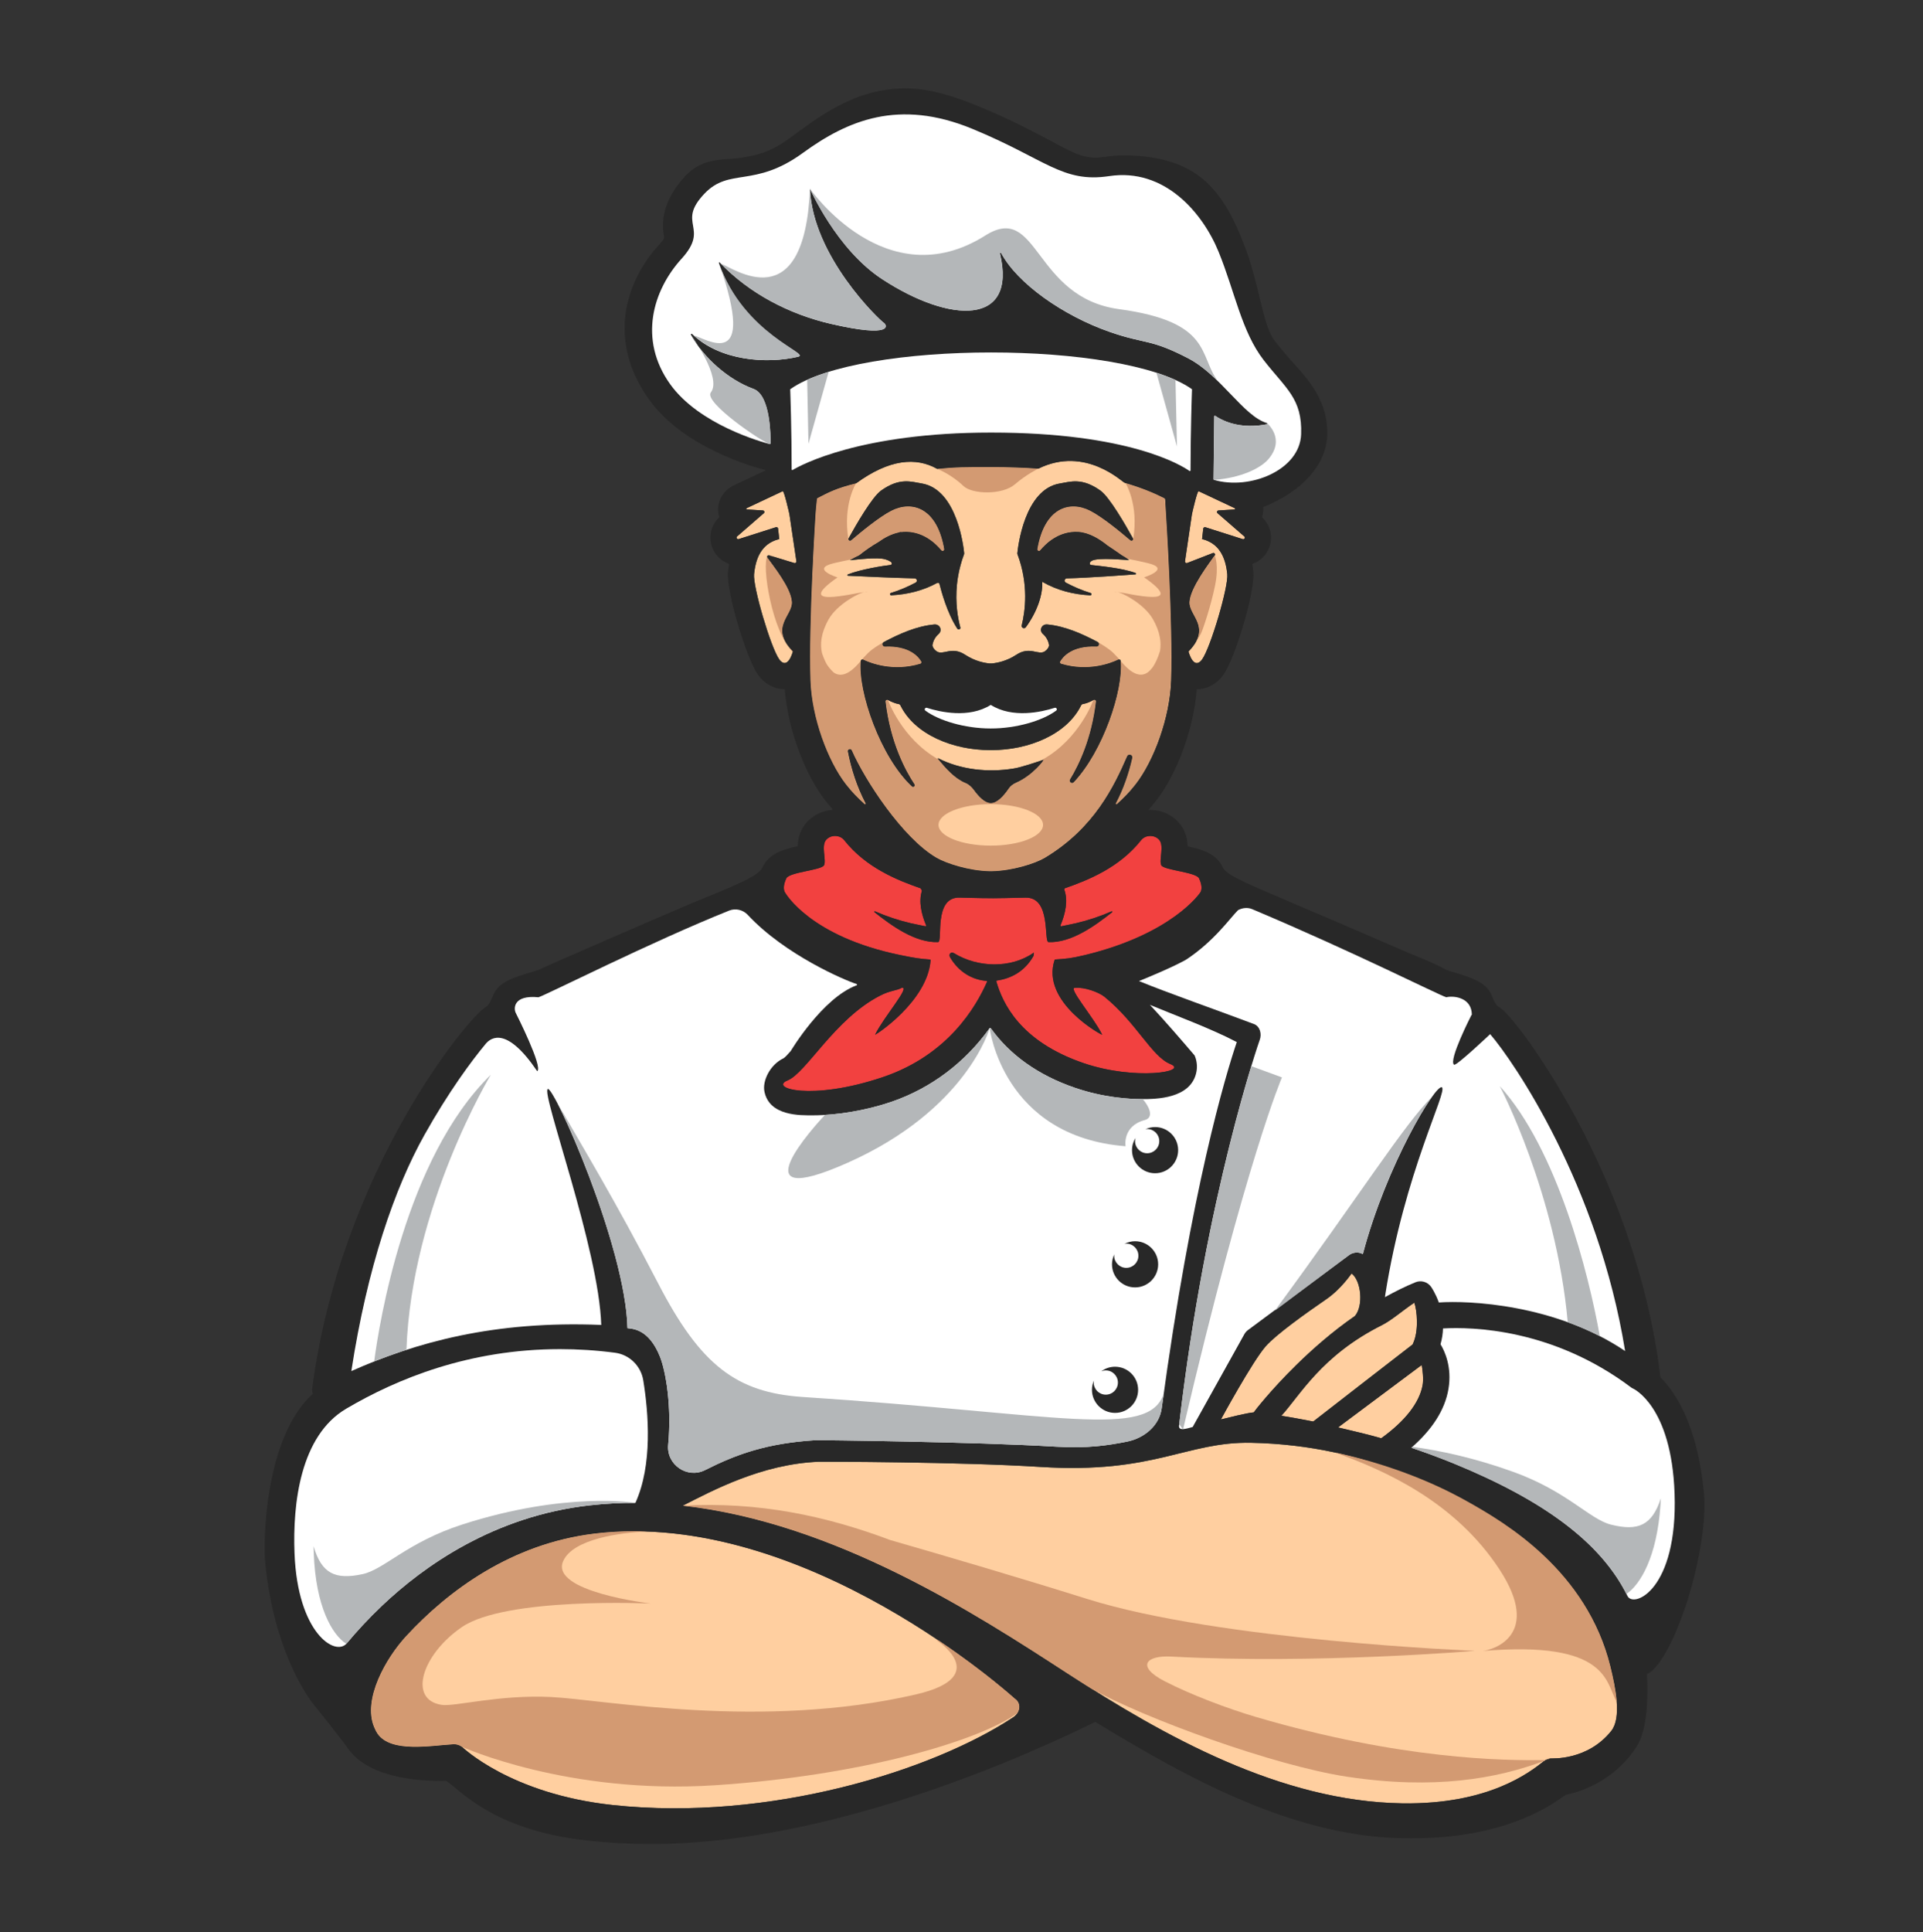 <?xml version="1.0" encoding="utf-8"?>
<!-- Generator: Adobe Illustrator 23.0.3, SVG Export Plug-In . SVG Version: 6.00 Build 0)  -->
<svg version="1.1" id="PIZZA_x2B_Chef" xmlns="http://www.w3.org/2000/svg" xmlns:xlink="http://www.w3.org/1999/xlink" x="0px"
	 y="0px" viewBox="0 0 800.16 803.8" style="enable-background:new 0 0 800.16 803.8;" xml:space="preserve">
<rect x="0" y="0" width="800.16" height="803.8" fill="#333333" stroke="none"/>
<style type="text/css">
	.st0{fill:#F24140;}
	.st1{fill:#FFCFA0;}
	.st2{fill:#D39A72;}
	.st3{fill:#282828;}
	.st4{fill:#FFFFFF;}
	.st5{fill:#B4B7B9;}
</style>
<g>
	<g>
		<path class="st0" d="M441.27,384.93c2.04-4.89,3.26-10.36,1.54-14.97c0.08-0.16,0.11-0.25,0.18-0.42
			c9.67-3.38,22.73-8.53,31.82-20.03c1.69-2.13,5.14-2.37,7.17-0.5c0.09,0.09,0.17,0.16,0.26,0.25c2.37,2.4-0.11,8.64,0.99,10.69
			c1.1,2.07,14.51,2.82,15.72,5.46c1.25,2.75,1.13,4.49,0.69,5.52c-0.34,0.78-12.07,17.62-48.13,26.36
			c-5.86,1.42-8.39,1.6-12.43,1.85c-0.12,0.01-0.23,0.09-0.26,0.2c-5.87,17.59,20.03,31.57,19.79,31.09
			c-3.57-7.34-14.85-20.12-11.1-19.48c3.62-0.38,9.67,1.76,12.05,3.7c13.4,10.86,19.61,24.83,27.46,28.01
			c7.85,3.16-14.74,6.9-36.15-0.41c-26.59-9.09-33.74-25.12-36.3-34c-0.05-0.16,0.05-0.32,0.23-0.34
			c6.09-0.88,11.65-3.92,15.22-10.21c0.1-0.16,0.27-1.48,0.1-1.36c-9.63,6.7-23.43,6.14-33.08,0.23c-1.39-0.85-2.49,0.39-1.65,1.77
			c3.65,6.13,9.27,9.26,15.08,9.71c0.2,0.02,0.32,0.21,0.24,0.38c-4.55,10.31-16.17,30.49-43.37,39.65
			c-29.84,10.07-47.48,4.54-39.63,1.37c7.85-3.18,19.58-25.56,38.47-35.26c4.47-2.29,6.62-1.95,9.06-3.27
			c3.75-0.64-7.53,12.14-11.1,19.48c-0.23,0.48,21.81-13.7,23.07-30.95c0.01-0.16-0.12-0.29-0.27-0.3
			c-3.99-0.26-6.47-0.64-12.33-1.85c-37.37-7.66-47.8-25.58-48.14-26.36c-0.45-1.03-0.57-2.77,0.7-5.52
			c1.21-2.64,14.61-3.39,15.7-5.46c1.1-2.06-1.38-8.29,1-10.69c0.08-0.09,0.16-0.16,0.25-0.25c2.03-1.87,5.48-1.63,7.17,0.5
			c9.1,11.52,22.18,16.66,31.83,20.04c0.2,0.4,0.29,0.62,0.49,1.01c-1.41,4.48-0.22,9.69,1.74,14.37c0.09,0.21-0.09,0.42-0.3,0.38
			c-2.02-0.45-4.06-0.79-6.1-1.27c-5.1-1.2-10.05-2.84-14.86-4.94c-0.18-0.08-0.45,0.16-0.25,0.33c7.1,5.62,16.98,12.83,26.49,12.46
			c2.13-0.09-2.07-18.93,9.07-18.5c2.84,0.11,5.91,0.11,9.22,0.21c2.61,0.07,6.88,0.04,9.49-0.02c3.08-0.08,5.95-0.12,8.61-0.18
			c10.83-0.25,7.45,18.41,9.59,18.5c9.51,0.37,19.38-6.84,26.48-12.46c0.2-0.16-0.05-0.4-0.25-0.33c-4.81,2.1-9.74,3.74-14.86,4.94
			c-2.03,0.48-4.08,0.83-6.09,1.27C441.36,385.35,441.18,385.14,441.27,384.93z"/>
	</g>
	<g>
		<path class="st1" d="M422.18,706.54c2.96,1.92,2.39,5.87-0.54,7.82c-33.26,22.02-101.3,43.56-166.72,36.5
			c-42.67-4.6-62.57-24.12-62.76-24.26c-1.01-0.73-2.24-1.09-3.49-1.02c-9.05,0.5-25.96,3.76-31.58-4.42
			c-0.47-0.69-0.95-1.63-1.42-2.77c-4.8-11.57,4.88-28.64,13.39-37.83c17.42-18.86,43.76-38.44,78.31-42.6
			C335.18,627.35,422.16,706.53,422.18,706.54z"/>
	</g>
	<g>
		<path class="st1" d="M591.57,567.81c0.35,1.81,0.84,5.92,0.37,8.43c-1.35,7.34-7.29,14.92-17.21,22.06
			c-5.67-1.66-12.83-3.27-17.97-4.51L591.57,567.81z"/>
	</g>
	<g>
		<path class="st1" d="M588.5,541.89c1.14,3.24,1.94,11.78-0.57,17.06c-0.04,0.1-0.07,0.2-0.11,0.3c0,0-41.17,31.84-41.38,32.07
			c-4.19-0.82-10.04-1.91-13.29-2.38c7.74-8.4,16.59-25.03,41.85-37.7C579.06,549.22,583.6,545.15,588.5,541.89z"/>
	</g>
	<g>
		<path class="st1" d="M562.39,529.74c3.98,2.9,5.07,13.41,1.4,17.7c-9.32,6.44-17.65,13.78-24.39,20.39
			c-10.84,10.64-17.59,19.42-17.71,19.7c-2.85,0.22-10.63,2.2-13.68,2.94c0,0,13.13-24.18,18.66-30.45
			c4.29-4.85,16.23-13.41,25.2-19.57C558.01,536.26,562.39,529.74,562.39,529.74z"/>
	</g>
	<g>
		<path class="st1" d="M670.07,693.24c2.27,9.27,4.71,21.39,0.36,26.83c-9.96,12.44-24.73,11.34-25.29,11.42
			c-1,0.12-1.98,0.54-2.76,1.16c-5.96,4.71-23.06,18.04-58.88,17.51c-50.58-0.77-98.95-27.84-139.59-54.23
			c-37.63-24.44-96.37-62.56-159.83-69.59c12.4-6.29,32.79-17.31,56.54-18.29c2.33-0.03,58.69,0.03,92.39,2.16
			c47.36,3,60.69-10.59,87.61-10.05c50.04,1.01,81.85,21.53,90,26.1C626.1,634.96,660.28,653.37,670.07,693.24z"/>
	</g>
	<path class="st1" d="M328.48,213.92c-0.07-0.4-2.23-9.86-2.77-9.6l-15.04,7.08c-0.26,0.13-0.2,0.52,0.1,0.53l6.65,0.41
		c0.6,0.04,0.86,0.75,0.41,1.14l-11.13,9.67c-0.54,0.48-0.02,1.33,0.67,1.11l15.49-4.94c0.41-0.13,0.85,0.14,0.89,0.55l0.5,4.39
		c-0.14,0.03-0.28,0.05-0.41,0.09c-3.68,0.99-6.01,3.11-7.5,5.6c-1.69,2.83-2.28,6.15-2.58,8.87c-0.53,5.14,6.93,30.55,10.5,35.5
		c0.72,1.01,3.38,4,5.63-3.15c0.03-0.1,0-0.21-0.07-0.28c-9.73-10.1-0.02-14.71-0.33-20.49c-0.32-5.89-7.97-15.25-10.18-18.4
		c-0.17-0.24-0.14-0.51,0-0.72c0.14-0.21,0.42-0.34,0.73-0.27l10.51,3.21c0.47,0.11,0.9-0.27,0.84-0.73L328.48,213.92z"/>
	<path class="st1" d="M517.76,223.15l-11.13-9.67c-0.45-0.39-0.18-1.1,0.42-1.14l6.63-0.41c0.29-0.01,0.37-0.4,0.11-0.53
		l-15.05-7.08c-0.54-0.26-2.71,9.2-2.77,9.6l-2.89,19.58c-0.07,0.46,0.36,0.84,0.83,0.73l10.83-4.2c0.05-0.01,0.11-0.02,0.16-0.02
		c0.52,0,0.88,0.57,0.57,1.01c-2.21,3.15-10.18,13.5-10.5,19.39c-0.32,5.78,9.4,10.39-0.33,20.49c-0.08,0.08-0.1,0.19-0.07,0.28
		c2.24,7.16,4.9,4.17,5.63,3.15c3.56-4.95,11.03-30.35,10.48-35.5c-0.34-3.22-1.12-7.23-3.58-10.32c-1.47-1.85-3.55-3.36-6.5-4.15
		c-0.13-0.03-0.27-0.05-0.41-0.09l0.5-4.39c0.05-0.41,0.49-0.69,0.9-0.55l15.48,4.94C517.78,224.48,518.31,223.63,517.76,223.15z"/>
	<g>
		<path class="st1" d="M448.65,221.27c-7.87-0.46-13.31,4.63-15.82,7.67c-0.43,0.53-1.32,0.13-1.2-0.54
			c2.94-17.25,13.41-20.36,22.03-15.94c5.01,2.56,12.59,8.8,16.67,12.28c0.57,0.49,1.42-0.14,1.07-0.79
			c-3.14-5.71-9.77-17.19-13.51-19.86c-7.77-5.55-12.58-3.65-16.8-2.98c-14.89,2.35-17.54,26.7-17.77,29.06
			c0.02,0.12,0.03,0.24,0.05,0.36c4.72,12.57,3.24,23.68,1.77,29.61c-0.25,1.02,1.09,1.62,1.71,0.77
			c4.72-6.44,7.12-13.64,6.81-18.96c0.05,0.03,0.08,0.1,0.13,0.13c6.22,3.52,12.78,5.2,19.87,5.56c0.55,0.02,0.71-0.76,0.17-0.94
			c-3.6-1.1-7.05-2.59-10.35-4.33c-0.85-0.46-0.54-1.75,0.42-1.77c9.53-0.25,24.34-1.36,28.54-1.67c0.29-0.02,0.36-0.44,0.08-0.54
			c-5.46-2.1-15.72-3.02-18.53-3.34c-0.51-0.05-0.59-0.53-0.45-1.02c0.71-2.35,11.17-1.32,16.21-1.05c0.2,0.01-1.83-1.37-2.81-1.87
			c0-0.01-0.01-0.01-0.02-0.02c-2.03-1.41-4.08-2.83-6.14-4.19c0-0.01-0.01-0.01-0.01-0.01
			C457.53,224.25,453.15,221.53,448.65,221.27z M392.89,228.39c0.11,0.67-0.76,1.08-1.21,0.54c-2.51-3.03-7.94-8.12-15.82-7.67
			c-0.23,0.01-0.47,0.05-0.7,0.08c-0.25-0.08-0.53-0.08-0.86,0.04c-0.14,0.05-0.28,0.11-0.44,0.16c-3.01,0.64-5.92,2.22-8.36,3.98
			c-2.77,1.6-5.42,3.43-7.92,5.43c-0.02,0.01-0.03,0.02-0.05,0.03c-1.31,0.62-2.61,1.3-3.9,2.04c-0.22,0.12,8.92-1.17,13.33-0.64
			c2.04,0.25,3.69,1.15,4,1.62c0.28,0.42,0.08,0.97-0.45,1.02c-2.81,0.3-12.34,1.77-17.73,3.94c-0.28,0.11-0.22,0.52,0.09,0.53
			c4.17,0.21,18.3,0.87,27.72,1.09c0.97,0.02,1.27,1.32,0.42,1.77c-3.31,1.74-6.74,3.23-10.34,4.33c-0.53,0.16-0.38,0.96,0.17,0.94
			c6.79-0.35,13.11-1.89,19.09-5.12c0.39-0.22,0.88-0.03,0.98,0.38c0.7,2.78,3.13,12.07,7.42,18.62c0.42,0.64,1.46,0.24,1.25-0.5
			c-1.01-3.76-2.19-10.14-1.4-17.88c0.12-1.26,0.3-2.56,0.54-3.89c0.23-1.26,0.51-2.57,0.87-3.88c0.41-1.59,0.92-3.2,1.54-4.84
			c0.01-0.12,0.03-0.24,0.04-0.36c-0.22-2.36-2.88-26.71-17.77-29.06c-4.22-0.67-9.03-2.57-16.8,2.98
			c-3.73,2.66-10.35,14.15-13.5,19.86c-0.36,0.65,0.49,1.28,1.05,0.79c4.08-3.48,11.67-9.72,16.67-12.28
			C379.48,208.03,389.95,211.14,392.89,228.39z M411.96,276v0.01c-0.01,0-0.03-0.01-0.04-0.01c-0.02,0-0.05,0-0.05,0
			c-2.08-0.2-6.1-0.9-10.18-3.59c-5.85-3.86-9.21,0.51-12.04-1.54c-0.97-0.71-1.46-1.5-1.65-2.32c-0.01-0.04-0.01-0.09,0-0.13
			c0.28-1.79,1.13-3.43,2.59-4.71c1.7-1.5,0.51-4.14-1.79-3.94c-7.33,0.66-14.49,3.86-21,7.31c-0.94,0.49-0.57,1.91,0.49,1.87
			c10.28-0.44,14.03,4.33,15.1,6.2c0.22,0.37,0.02,0.85-0.4,0.97c-11.43,3.45-20.87-0.33-23.74-1.71c-0.44-0.21-0.97,0.03-1.02,0.5
			c-1.23,12.76,8.22,40.09,21.27,52.2c0.59,0.54,1.5-0.16,1.07-0.82c-3.78-5.69-10.07-17.35-12.07-34.47
			c-0.07-0.54,0.55-0.94,1.04-0.65c1.25,0.72,2.98,1.45,4.47,1.71c0.29,0.04,0.54,0.22,0.67,0.49c5.96,12.24,22,18.65,37.26,18.65
			c0.11,0,0.22-0.01,0.33-0.01v-0.01c0,0,0,0,0.01,0v0.01c0,0,0,0,0.01,0h0.01v-0.01c0,0,0,0,0.01,0v0.01
			c0.11,0,0.22,0.01,0.33,0.01c15.26,0,31.3-6.42,37.25-18.65c0.13-0.27,0.38-0.45,0.67-0.49c1.5-0.26,3.22-0.99,4.47-1.71
			c0.5-0.28,1.11,0.11,1.06,0.65c-1.78,15.26-6.97,26.18-10.77,32.4c-0.6,0.98,0.73,1.97,1.51,1.14
			c12.14-12.83,20.69-38.29,19.51-50.46c-0.04-0.47-0.58-0.71-1.01-0.5c-2.87,1.38-12.32,5.16-23.75,1.71
			c-0.41-0.12-0.61-0.6-0.4-0.97c1.08-1.87,4.83-6.63,15.11-6.2c1.04,0.04,1.41-1.38,0.49-1.87c-6.53-3.45-13.68-6.64-21-7.31
			c-2.31-0.21-3.5,2.44-1.79,3.94c1.46,1.28,2.29,2.92,2.58,4.71c0.01,0.04,0.01,0.09,0,0.13c-0.2,0.82-0.69,1.61-1.65,2.32
			c-2.83,2.06-6.19-2.32-12.03,1.54c-4.08,2.69-8.1,3.39-10.19,3.59c0,0-0.03,0-0.04,0c-0.02,0-0.04,0.01-0.05,0.01V276
			c-0.09-0.01-0.2-0.02-0.29-0.03C412.16,275.97,412.06,275.99,411.96,276z M412.26,362.44c-0.1,0-0.21,0.01-0.3,0.01v0.01
			c-0.01,0-0.03,0-0.04,0c-0.02,0-0.03,0-0.05,0v-0.01c-8.67-0.16-18.12-3.24-22.22-5.62c-14.16-8.25-29.8-32.27-35.23-44.68
			c-0.39-0.88-1.77-0.48-1.6,0.46c1.39,7.3,3.81,14.77,7.4,21.59c0.14,0.28-0.2,0.55-0.42,0.35c-2.64-2.33-5.31-5.06-7.79-8.23
			c-7.55-9.71-14.25-27.66-14.79-43.23c-0.83-23.8,2.12-69.39,2.12-69.39s0.49-6.35,0.7-6.46c4.85-2.48,7.93-4.18,16.22-6.21
			c13.82-10.06,24.88-10.96,33.72-5.98c7.88-0.82,11.65-0.76,21.9-0.78v-0.01c0.02,0,0.03,0.01,0.05,0.01
			c0.01,0,0.03-0.01,0.04-0.01v0.01c0.11,0,0.21,0,0.3,0c0.1,0,0.2,0,0.29,0v-0.01c0.02,0,0.03,0.01,0.05,0.01
			c0.01,0,0.03-0.01,0.04-0.01v0.01c7.07,0.01,13.52,0.25,19.44,0.67c19.54-9.59,34.86,5.6,35.89,5.89
			c7.25,2.11,12.59,4.4,16.51,6.41c0.22,0.11,0.34,0.32,0.35,0.55l0.36,5.91c0,0,2.94,45.59,2.11,69.39
			c-0.53,15.57-7.23,33.52-14.79,43.23c-2.48,3.18-5.13,5.91-7.79,8.23c-0.23,0.21-0.57-0.07-0.42-0.34
			c3.15-5.99,5.41-12.49,6.84-18.91c0.29-1.32-1.57-1.92-2.11-0.7c-5.42,12.37-13.59,29.85-34.16,42.23
			c-4.03,2.43-13.54,5.46-22.22,5.62v0.01c-0.01,0-0.03,0-0.04,0c-0.02,0-0.03,0-0.05,0v-0.01
			C412.46,362.45,412.36,362.44,412.26,362.44z M422.75,325.58c7.1-3.11,11.95-9.71,11.42-9.52c-2.78,0.97-9.07,3.07-12.03,3.58
			c-0.07,0.01-0.13-0.01-0.18,0.01c-0.05,0.02-0.12,0.04-0.16,0.05c-10.61,1.75-21.99,0.52-31.41-4.25
			c-0.11-0.05-0.2,0.07-0.12,0.15c3.3,4.03,6.98,8.23,11.5,10.08c1.44,0.6,2.59,1.66,3.48,2.89c2.19,3.06,4.72,5.47,7.05,5.47
			c2.52,0,5.18-2.74,7.44-6.07C420.45,326.91,421.53,326.11,422.75,325.58z"/>
	</g>
	<path class="st2" d="M367.78,267.08c0,0-4.38,2.37-6.56,4.54c-1.32,1.32-2.15,2.25-2.6,2.77c0.18-0.07,0.4-0.08,0.6,0.02
		c2.87,1.38,12.31,5.16,23.74,1.71c0.42-0.12,0.62-0.6,0.4-0.97c-1.07-1.87-4.82-6.63-15.1-6.2
		C367.22,268.99,366.85,267.57,367.78,267.08z M471.74,238.97l0.06,0l-0.02,0C471.76,238.97,471.75,238.97,471.74,238.97z
		 M422.31,201.47c4.85-4.18,9.77-6.54,9.77-6.54l-0.01,0c-5.91-0.42-12.35-0.66-19.42-0.67v-0.01c-0.01,0-0.03,0.01-0.04,0.01
		c-0.02,0-0.03-0.01-0.05-0.01v0.01h-0.6v-0.01c-0.01,0-0.03,0.01-0.04,0.01c-0.02,0-0.03-0.01-0.05-0.01v0.01
		c-6.83,0.01-10.78,0-14.99,0.22c-2.25,0.14-4.51,0.31-6.75,0.54c-0.06,0.01-0.11,0.01-0.17,0.02l0,0l0,0c0,0,5.65,2.1,10.97,7.16
		C404.55,205.64,417.05,206,422.31,201.47z M359.68,246.26c0.55-0.06,0.94-0.1,1.09-0.1C361.16,246.15,360.71,246.04,359.68,246.26z
		 M456.26,268.95c-10.28-0.44-14.03,4.33-15.11,6.2c-0.21,0.37-0.01,0.85,0.4,0.97c11.43,3.45,20.88-0.33,23.75-1.71
		c0.18-0.08,0.37-0.08,0.54-0.03c-0.45-0.53-1.28-1.45-2.59-2.76c-1.94-1.94-5.63-4.03-6.4-4.46
		C457.62,267.71,457.25,268.99,456.26,268.95z M487.36,266.2l0.03-0.14c-0.03-2.19-0.08-4.42-0.13-6.66l-0.49-14.5
		c0.01,0.07,0.02,0.13,0.02,0.2c-0.12-3.13-0.26-6.18-0.39-9.07c-0.19-3.91-0.39-7.76-0.56-11.15c-0.37-6.78-0.65-11.19-0.65-11.19
		l-0.17-2.81c-0.14-1.5-0.3-3.11-0.41-3.54c-0.04-0.04-0.07-0.08-0.12-0.11c-3.53-1.8-8.23-3.85-14.43-5.78
		c-0.54-0.14-1.11-0.29-1.7-0.43c0,0,5.52,8.7,3.19,23.19c0.01,0.05,0.02,0.1,0.04,0.15c-0.04-0.07-0.07-0.11-0.1-0.17
		c0.05,0.54-0.65,0.96-1.15,0.54c-4.08-3.48-11.66-9.72-16.67-12.28c-8.62-4.42-19.1-1.31-22.03,15.94
		c-0.12,0.67,0.76,1.08,1.2,0.54c2.51-3.03,7.95-8.12,15.82-7.67c4.49,0.26,8.87,2.98,12.12,5.6c0,0,0.01,0,0.01,0.01
		c2.07,1.36,4.11,2.77,6.14,4.19c0.01,0.01,0.02,0.01,0.02,0.02c0.59,0.3,1.56,0.93,2.2,1.37c3.18,0.59,6.25,1.27,8.54,1.82
		c9.79,2.36-1.63,5.89-1.63,5.89c18.85,13.14-6.53,6.59-11.15,6.08c2.59,0.53,11.37,5.25,14.82,11.32
		c3.03,5.34,3.56,9.76,2.95,13.26c-0.86,2.76-1.91,5.19-3.19,6.94c-0.51,0.63-1.02,1.17-1.49,1.61c-2.84,2.39-6.63,1.74-11.69-4.43
		c0.5,5.33-0.85,13.19-3.54,21.43c-0.01,0.02-0.01,0.04-0.02,0.06c-0.19,0.57-0.38,1.13-0.58,1.7c-0.02,0.05-0.04,0.11-0.06,0.16
		c-0.19,0.54-0.38,1.08-0.58,1.62c-0.02,0.04-0.03,0.09-0.05,0.13c-0.2,0.55-0.41,1.1-0.63,1.65c-0.02,0.05-0.04,0.11-0.06,0.16
		c-0.21,0.54-0.43,1.08-0.65,1.61c-0.03,0.07-0.06,0.13-0.08,0.19c-0.22,0.52-0.44,1.05-0.67,1.57c-0.06,0.13-0.12,0.26-0.17,0.39
		c-0.2,0.46-0.4,0.91-0.61,1.36c-0.07,0.15-0.14,0.3-0.22,0.46c-0.2,0.43-0.4,0.86-0.61,1.28c-0.08,0.16-0.16,0.32-0.24,0.49
		c-0.2,0.41-0.4,0.82-0.61,1.23c-0.09,0.17-0.18,0.34-0.27,0.52c-0.2,0.39-0.41,0.79-0.62,1.17c-0.09,0.16-0.18,0.33-0.27,0.49
		c-0.21,0.39-0.43,0.78-0.65,1.17c-0.09,0.17-0.19,0.33-0.29,0.49c-0.22,0.38-0.44,0.76-0.66,1.13c-0.11,0.19-0.23,0.37-0.34,0.55
		c-0.21,0.34-0.42,0.69-0.64,1.03c-0.12,0.19-0.25,0.38-0.38,0.58c-0.21,0.32-0.41,0.64-0.63,0.96c-0.14,0.21-0.28,0.4-0.42,0.61
		c-0.2,0.29-0.4,0.59-0.61,0.88c-0.13,0.18-0.26,0.36-0.4,0.54c-0.22,0.3-0.44,0.6-0.66,0.89c-0.22,0.29-0.44,0.56-0.66,0.84
		c-0.14,0.18-0.28,0.36-0.42,0.53c-0.29,0.36-0.59,0.7-0.88,1.05c-0.07,0.09-0.15,0.18-0.22,0.26c-0.37,0.43-0.75,0.84-1.13,1.24
		c-0.78,0.83-2.11-0.16-1.51-1.14c0.23-0.37,0.46-0.77,0.7-1.17c0.09-0.15,0.18-0.31,0.27-0.47c0.15-0.26,0.3-0.52,0.45-0.8
		c0.11-0.21,0.23-0.43,0.35-0.64c0.13-0.24,0.26-0.48,0.39-0.72c0.13-0.25,0.26-0.51,0.39-0.77c0.12-0.23,0.23-0.46,0.35-0.69
		c0.14-0.29,0.29-0.59,0.43-0.88c0.11-0.22,0.21-0.44,0.32-0.67c0.15-0.33,0.3-0.66,0.46-1c0.09-0.21,0.19-0.42,0.28-0.64
		c0.16-0.37,0.32-0.74,0.48-1.12c0.08-0.2,0.17-0.4,0.25-0.61c0.17-0.41,0.33-0.82,0.49-1.24c0.07-0.19,0.15-0.38,0.22-0.58
		c0.17-0.45,0.34-0.9,0.5-1.36c0.06-0.17,0.12-0.35,0.19-0.53c0.17-0.5,0.35-1,0.52-1.51c0.05-0.14,0.09-0.29,0.14-0.43
		c0.18-0.56,0.36-1.12,0.53-1.69c0.03-0.09,0.05-0.18,0.08-0.26c1.02-3.45,1.91-7.26,2.55-11.42c0.13-1.02,0.26-2.09,0.39-3.2
		c0.02-0.15-0.02-0.28-0.08-0.4l-0.94-0.25c-0.01,0.01-0.02,0.01-0.03,0.02c-0.16,0.46-5.85,16.17-20.97,24.68
		c-0.09,0.11-0.19,0.23-0.29,0.34c0.16-0.05,0.32-0.11,0.46-0.16c0.03-0.01,0.04,0.01,0.03,0.04c0,0.01-0.01,0.03-0.02,0.04
		c-0.01,0.03-0.03,0.07-0.05,0.11c-0.02,0.03-0.04,0.06-0.06,0.1c-0.03,0.05-0.06,0.1-0.1,0.16c-0.03,0.05-0.07,0.1-0.11,0.16
		c-0.04,0.05-0.08,0.12-0.13,0.18c-0.23,0.31-0.54,0.7-0.93,1.14c-0.01,0.01-0.02,0.02-0.02,0.03c-0.13,0.15-0.28,0.31-0.43,0.48
		c-0.03,0.03-0.06,0.06-0.09,0.1c-0.15,0.17-0.32,0.34-0.49,0.52c-0.02,0.02-0.05,0.05-0.07,0.07c-0.77,0.79-1.69,1.65-2.75,2.51
		c-0.01,0.01-0.02,0.02-0.03,0.02c-0.24,0.2-0.49,0.39-0.74,0.58c-0.06,0.04-0.11,0.09-0.17,0.13c-0.24,0.18-0.49,0.37-0.75,0.55
		c-0.06,0.05-0.13,0.09-0.2,0.14c-0.26,0.18-0.53,0.37-0.8,0.54h0c-1.13,0.81-2.3,1.52-3.55,2.03c-1.21,0.5-2.21,1.35-3.03,2.34
		c-0.01,0.01-0.01,0.02-0.02,0.03c-0.13,0.2-0.27,0.39-0.41,0.58c-0.01,0.01-0.01,0.02-0.02,0.02c-0.14,0.19-0.28,0.39-0.42,0.57
		c0,0-0.01,0.01-0.01,0.01c-0.14,0.19-0.29,0.38-0.43,0.56c-0.01,0.01-0.02,0.03-0.03,0.04c-0.14,0.17-0.28,0.34-0.42,0.51
		c-0.01,0.02-0.03,0.03-0.04,0.05c-0.14,0.16-0.27,0.32-0.41,0.48c-0.02,0.02-0.04,0.04-0.06,0.07c-0.13,0.15-0.27,0.29-0.4,0.43
		c-0.03,0.03-0.06,0.06-0.09,0.09c-0.13,0.13-0.25,0.26-0.38,0.38c-0.04,0.04-0.08,0.07-0.12,0.11c-0.12,0.11-0.23,0.22-0.35,0.32
		c-0.05,0.04-0.09,0.08-0.14,0.12c-0.11,0.09-0.22,0.19-0.33,0.27c-0.06,0.04-0.11,0.08-0.17,0.12c-0.1,0.08-0.2,0.15-0.31,0.22
		c-0.07,0.05-0.13,0.08-0.2,0.13c-0.09,0.06-0.19,0.12-0.28,0.18c-0.07,0.04-0.15,0.08-0.22,0.12c-0.09,0.05-0.17,0.1-0.26,0.14
		c-0.08,0.04-0.16,0.07-0.24,0.11c-0.08,0.03-0.16,0.07-0.23,0.1c-0.09,0.03-0.18,0.06-0.27,0.08c-0.07,0.02-0.14,0.05-0.21,0.07
		c-0.11,0.03-0.21,0.04-0.32,0.06c-0.05,0.01-0.11,0.02-0.16,0.03c-0.16,0.02-0.32,0.03-0.47,0.03c-2.04,0-4.23-1.85-6.22-4.36
		c-0.28-0.36-0.56-0.73-0.83-1.11c-0.89-1.23-2.05-2.29-3.48-2.89c-0.56-0.23-1.1-0.49-1.64-0.79c-0.19-0.11-0.38-0.24-0.56-0.35
		c-0.34-0.2-0.67-0.4-1-0.63c-0.23-0.16-0.45-0.34-0.68-0.51c-0.27-0.2-0.55-0.4-0.81-0.62c-0.25-0.21-0.5-0.43-0.74-0.65
		c-0.23-0.2-0.46-0.4-0.69-0.61c-0.27-0.25-0.53-0.52-0.8-0.79c-0.19-0.19-0.39-0.38-0.57-0.57c-0.3-0.31-0.58-0.62-0.87-0.94
		c-0.15-0.16-0.3-0.32-0.44-0.48c-0.33-0.37-0.66-0.75-0.98-1.13c-0.09-0.11-0.19-0.21-0.28-0.32c-0.4-0.47-0.8-0.95-1.19-1.42
		c-15.34-8.63-20.98-24.7-20.98-24.7v0l-0.96,0.26c-0.03,0.05-0.05,0.11-0.07,0.18c0,0,0,0.01,0,0.01
		c-0.01,0.07-0.02,0.14-0.01,0.21c2,17.12,8.29,28.78,12.07,34.47c0.43,0.65-0.48,1.36-1.07,0.82c-0.41-0.38-0.81-0.77-1.21-1.18
		c-0.8-0.81-1.59-1.69-2.36-2.6c-2.62-3.13-5.04-6.81-7.2-10.78c-0.09-0.17-0.19-0.34-0.28-0.52c-2.07-3.85-3.89-7.94-5.4-12.03
		c-0.09-0.23-0.18-0.47-0.26-0.7c-2.65-7.3-4.3-14.51-4.61-20.16c-0.03-0.57-0.05-1.14-0.06-1.68c0-0.9,0.03-1.76,0.11-2.56
		c-4.73,5.79-8.35,6.75-11.13,4.92c-0.85-0.75-1.95-1.88-2.94-3.39c-0.77-1.33-1.44-2.92-2.03-4.66c-0.88-3.64-0.55-8.37,2.76-14.2
		c3.44-6.07,12.23-10.79,14.82-11.32c-4.61,0.51-30,7.06-11.15-6.08c0,0-11.42-3.53-1.63-5.89c2.01-0.48,4.62-1.06,7.37-1.6
		c1.08-0.6,2.17-1.17,3.26-1.69c0.02-0.01,0.03-0.02,0.05-0.03c2.5-2,5.14-3.83,7.92-5.43c2.45-1.76,5.35-3.34,8.36-3.98
		c0.15-0.05,0.29-0.11,0.44-0.16c0.33-0.12,0.61-0.12,0.86-0.04c0.23-0.02,0.47-0.07,0.7-0.08c7.89-0.46,13.31,4.63,15.82,7.67
		c0.45,0.53,1.32,0.13,1.21-0.54c-2.95-17.25-13.41-20.36-22.05-15.94c-5,2.56-12.59,8.8-16.67,12.28c-0.46,0.4-1.1,0.05-1.13-0.44
		c-0.02,0.03-0.02,0.04-0.04,0.07c0.01-0.05,0.02-0.1,0.04-0.15c-2.33-14.49,3.19-23.19,3.19-23.19c-0.06,0.01-0.11,0.03-0.17,0.04
		c-7.11,1.76-10.36,3.27-14.26,5.26c-0.57,0.29-1.16,0.6-1.78,0.91c-0.21,0.11-0.7,6.46-0.7,6.46s-0.89,16.64-1.52,30.16
		c-0.01-0.12-0.02-0.24-0.02-0.35c-0.29,7-0.53,14.49-0.65,21.58l0,0.06c0,0.21-0.01,0.42-0.01,0.62l0,0
		c-0.07,4.69-0.09,9.19-0.02,13.25c0,0.07,0,0.14,0,0.21c0.01,0.61,0.02,1.21,0.04,1.8c0,0.1,0.01,0.19,0.01,0.29
		c0.02,0.59,0.03,1.18,0.05,1.75c0.54,15.57,7.24,33.52,14.79,43.23c2.48,3.18,5.14,5.91,7.79,8.23c0.23,0.21,0.57-0.07,0.42-0.35
		c-3.59-6.82-6-14.29-7.4-21.59c-0.17-0.94,1.21-1.34,1.6-0.46c5.43,12.41,21.07,36.42,35.23,44.68c4.1,2.38,13.55,5.46,22.22,5.62
		v0.01h0.1v-0.01c0.1,0,0.21-0.01,0.3-0.01c0.1,0,0.2,0.01,0.29,0.01v0.01h0.06v-0.01c8.67-0.16,18.12-3.24,22.22-5.62
		c0.71-0.42,1.42-0.86,2.13-1.31c0,0,0,0,0.01-0.01c4.16-2.68,7.78-5.58,10.96-8.59l0,0c0.42-0.39,0.82-0.79,1.22-1.19
		c0.04-0.04,0.09-0.08,0.13-0.13c0.37-0.37,0.74-0.75,1.1-1.12c0.07-0.07,0.13-0.14,0.2-0.21c0.34-0.36,0.68-0.72,1.01-1.08
		c0.08-0.09,0.16-0.17,0.24-0.26c0.32-0.35,0.63-0.7,0.93-1.05c0.09-0.1,0.18-0.2,0.26-0.3c0.29-0.34,0.58-0.68,0.87-1.02
		c0.09-0.11,0.19-0.23,0.28-0.34c0.27-0.33,0.54-0.67,0.81-1c0.1-0.12,0.2-0.24,0.29-0.37c0.26-0.33,0.51-0.66,0.76-0.98
		c0.1-0.13,0.2-0.26,0.29-0.38c0.24-0.32,0.48-0.64,0.71-0.97c0.1-0.14,0.2-0.27,0.29-0.41c0.23-0.32,0.45-0.64,0.67-0.95
		c0.1-0.14,0.19-0.28,0.29-0.42c0.21-0.31,0.43-0.62,0.63-0.94c0.1-0.15,0.19-0.29,0.29-0.44c0.2-0.31,0.4-0.62,0.6-0.92
		c0.09-0.15,0.19-0.3,0.28-0.44c0.19-0.3,0.38-0.61,0.57-0.91c0.09-0.15,0.19-0.31,0.28-0.46c0.18-0.3,0.36-0.59,0.53-0.89
		c0.09-0.16,0.18-0.31,0.28-0.47c0.17-0.29,0.34-0.58,0.5-0.87c0.09-0.16,0.18-0.32,0.27-0.48c0.16-0.28,0.32-0.57,0.47-0.85
		c0.09-0.17,0.18-0.33,0.27-0.5c0.15-0.28,0.3-0.55,0.45-0.83c0.09-0.17,0.18-0.34,0.27-0.51c0.14-0.27,0.28-0.54,0.42-0.81
		c0.09-0.17,0.18-0.35,0.26-0.52c0.13-0.26,0.27-0.52,0.4-0.78c0.09-0.17,0.17-0.34,0.25-0.51c0.13-0.26,0.26-0.52,0.38-0.78
		c0.08-0.17,0.17-0.34,0.25-0.52c0.12-0.25,0.24-0.5,0.35-0.74c0.09-0.19,0.18-0.38,0.26-0.56c0.11-0.23,0.21-0.46,0.32-0.68
		c0.09-0.2,0.18-0.4,0.28-0.6c0.09-0.21,0.19-0.41,0.28-0.62c0.1-0.22,0.2-0.44,0.3-0.66c0.08-0.18,0.16-0.36,0.24-0.54
		c0.12-0.27,0.24-0.54,0.36-0.81c0.05-0.12,0.11-0.24,0.16-0.35c0.17-0.39,0.34-0.78,0.51-1.16c0.54-1.23,2.4-0.62,2.11,0.7
		c-0.19,0.87-0.41,1.74-0.63,2.61c-0.03,0.13-0.07,0.27-0.11,0.4c-0.2,0.76-0.41,1.53-0.64,2.29c-0.02,0.08-0.05,0.15-0.07,0.23
		c-0.25,0.84-0.51,1.67-0.79,2.5c0,0.01-0.01,0.02-0.01,0.04c-0.29,0.88-0.61,1.76-0.93,2.63l0,0c-0.57,1.77-1.29,3.47-2.4,5.68
		c-0.4,0.85-0.82,1.7-1.26,2.54c-0.03,0.06-0.03,0.12-0.02,0.18c0,0.02,0.01,0.03,0.02,0.05c0.01,0.03,0.03,0.06,0.06,0.09
		c0.01,0.02,0.03,0.03,0.05,0.04c0.04,0.03,0.08,0.04,0.13,0.05l0,0c0.06,0,0.12-0.02,0.17-0.07c2.64-2.33,5.31-5.06,7.79-8.23
		c7.55-9.71,14.25-27.66,14.79-43.23C487.44,278.18,487.45,272.35,487.36,266.2z M412.26,351.77c-12.01,0-21.75-3.86-21.75-8.63
		c0-4.76,9.74-8.63,21.75-8.63c12.01,0,21.75,3.86,21.75,8.63C434.01,347.91,424.27,351.77,412.26,351.77z M463.82,246.15
		c0.15,0,0.54,0.04,1.09,0.1C463.88,246.04,463.43,246.15,463.82,246.15z"/>
	<g>
		<path class="st3" d="M443.49,242.37c3.31,1.74,6.75,3.23,10.35,4.33c0.53,0.17,0.38,0.96-0.17,0.94
			c-7.09-0.36-13.65-2.03-19.87-5.56c-0.05-0.03-0.08-0.1-0.13-0.13c0.32,5.32-2.09,12.52-6.81,18.96
			c-0.62,0.85-1.96,0.25-1.71-0.77c1.47-5.94,2.95-17.04-1.77-29.61c-0.02-0.12-0.03-0.24-0.05-0.36
			c0.23-2.36,2.88-26.71,17.77-29.06c4.22-0.67,9.04-2.57,16.8,2.98c3.74,2.66,10.36,14.15,13.51,19.86
			c0.36,0.65-0.5,1.28-1.07,0.79c-4.08-3.48-11.66-9.72-16.67-12.28c-8.62-4.42-19.1-1.31-22.03,15.94
			c-0.12,0.67,0.76,1.08,1.2,0.54c2.51-3.03,7.95-8.12,15.82-7.67c4.49,0.26,8.87,2.98,12.12,5.6c0,0,0.01,0,0.01,0.01
			c2.07,1.36,4.11,2.77,6.14,4.19c0.01,0.01,0.02,0.01,0.02,0.02c0.98,0.5,3,1.88,2.81,1.87c-5.04-0.26-15.5-1.29-16.21,1.05
			c-0.14,0.49-0.07,0.97,0.45,1.02c2.82,0.32,13.07,1.24,18.53,3.34c0.28,0.11,0.22,0.52-0.08,0.54c-4.2,0.32-19.01,1.42-28.54,1.67
			C442.94,240.62,442.64,241.91,443.49,242.37z"/>
	</g>
	<path class="st3" d="M709.01,621.14c2.04,21.91-10.75,64.97-22.08,74.3c-0.5,0.41-1.06,0.72-1.64,0.92
		c0.51,9.43,0.29,23.23-4.34,30.3c-9.82,14.99-24.62,19-29.4,19.94c-4.95,3.37-23.63,18.11-64.13,18.11c-1.13,0-2.27-0.01-3.44-0.02
		c-45.99-0.7-90.2-25.22-128.21-48.41c-45.23,22.2-118.99,50.8-184.56,50.8c-9.09,0-18.18-0.47-27.24-1.48
		c-38.93-4.36-52.32-20.96-58.34-24.8c-8.11,0.25-31.8-0.27-41-13.66c-2.65-3.85-12.67-16.34-13.82-17.71
		c-0.67-0.8-16.67-20.16-20.47-59.53c-0.84-8.68-0.2-52.17,19.84-70.08c-0.25-0.75-0.35-1.56-0.24-2.38
		c11.89-90.76,65.65-155.26,72.29-158.59c1.14-0.58,2-2.58,2.63-4.05c0.35-0.79,0.67-1.54,1.09-2.26c2.39-4.11,7.98-6.04,15.05-8.12
		c1.12-0.34,2.62-0.78,3.24-1.02c1.07-0.72,57.47-25.14,64.39-27.99c16.64-6.83,26.96-10.89,28.61-14.5
		c2.65-5.82,8.49-7.54,14.46-8.84c0.12-0.02,0.21-0.13,0.22-0.26c0.21-4.21,1.58-7.55,4.18-10.18c0.2-0.2,0.4-0.39,0.61-0.59
		c2.58-2.38,5.89-3.82,9.42-4.1c0.23-0.02,0.34-0.28,0.18-0.46c-1.01-1.14-1.98-2.31-2.89-3.48c-8.81-11.32-15.6-30.05-16.89-46.29
		h-0.08c-4.27,0-8.3-2.2-11.05-6.01c-4.72-6.56-13.34-34.65-12.47-42.98c0.11-1.01,0.24-1.99,0.41-2.94
		c0.02-0.13-0.05-0.26-0.17-0.3c-3.13-1.14-5.66-3.6-6.85-6.8c-1.64-4.38-0.51-9.19,2.86-12.39c0.08-0.07,0.11-0.16,0.08-0.26
		c-0.71-2.34-0.64-4.93,0.47-7.47c1.12-2.57,3.26-4.56,5.8-5.75l13.02-6.13v-0.17c-0.23-0.05-0.47-0.11-0.71-0.16
		c-3.33-0.84-33.2-8.82-47.76-29.14c-17.71-24.72-9.64-49.25,3.98-64.19c2.43-2.65,2.41-2.73,2.09-4.61
		c-1.1-6.43,0.59-15.3,9.08-24.26c7.52-7.93,16.29-6.47,22.77-7.48c6.12-0.97,11.9-1.87,20.42-8.08
		c11.58-8.43,26.93-20.84,48.33-20.84c10.23,0,20.44,3.35,31.42,7.89c10.57,4.35,18.45,8.43,24.78,11.7
		c9.58,4.95,15.84,9.23,22.53,9.23c1.51,0,3.11-0.13,4.87-0.4c2.39-0.36,4.8-0.54,7.16-0.54c11.79,0,24.74,2.27,34.23,10.89
		c7.33,6.67,12.08,16.3,15.93,26.27c6.53,16.86,7.65,33.45,12.65,39.9c1.73,2.23,3.39,4.19,5,6.08
		c6.62,7.78,17.53,17.29,16.93,33.37c-0.46,12.22-10.31,23.24-26.47,29.73c-0.11,0.04-0.17,0.15-0.16,0.27
		c0.07,0.94,0.01,1.88-0.17,2.81c-0.07,0.37-0.16,0.74-0.27,1.1c-0.02,0.1,0,0.21,0.08,0.27c3.38,3.2,4.5,8,2.87,12.39
		c-1.21,3.2-3.72,5.66-6.85,6.8c-0.13,0.04-0.2,0.17-0.17,0.3c0.16,0.95,0.3,1.94,0.4,2.94c0.87,8.33-7.75,36.42-12.47,42.98
		c-2.75,3.82-6.78,6.01-11.04,6.01h-0.01c-1.29,16.24-8.08,34.97-16.89,46.29c-1.03,1.33-2.13,2.63-3.27,3.9
		c0.27-0.02,0.54-0.02,0.82-0.02c4.01,0,7.83,1.47,10.72,4.15c0.22,0.2,0.42,0.39,0.62,0.6c2.59,2.62,3.97,5.96,4.18,10.17
		c0.01,0.13,0.1,0.24,0.22,0.26c5.96,1.3,11.81,3.02,14.46,8.84c1.62,3.56,12.91,7.67,31.19,15.68
		c9.83,4.12,33.94,14.51,45.68,19.62c3.22,1.32,5.79,2.39,7.85,3.27c0.12-0.02,0.23-0.04,0.36-0.05l-0.08,0.17
		c5.2,2.26,7.01,3.27,7.79,3.8c0.62,0.24,2.12,0.69,3.24,1.02c7.06,2.09,12.66,4.01,15.05,8.12c0.41,0.72,0.74,1.47,1.08,2.26
		c0.63,1.47,1.5,3.47,2.64,4.05c4.09,2.04,18.74,21.25,32.37,46.68c12.99,24.24,29.51,62.47,34.87,107.37
		c1.52,1.53,3.19,3.46,4.87,5.88C702.87,589.03,707.33,603.27,709.01,621.14z M677.19,663.91c2.54,5.18,20.96-2.57,19.6-42.54
		c-1.24-36.56-17.15-43.69-17.3-43.76c-0.44-0.17-0.54-0.27-0.91-0.55c-32.52-24.38-66.01-25.11-78.13-24.43
		c-0.07,2.08-0.38,4.28-1.03,6.57c1.62,2.65,4.86,9.39,3.3,18.62c-1.46,8.59-6.66,16.77-15.44,24.43
		c5.82,1.96,11.74,4.13,17.65,6.55C642.2,624.03,666.27,641.63,677.19,663.91z M670.42,720.07c4.35-5.44,1.91-17.56-0.36-26.83
		c-9.79-39.87-43.96-58.27-59.46-66.97c-8.15-4.57-39.96-25.09-90-26.1c-26.92-0.54-40.24,13.05-87.61,10.05
		c-33.7-2.13-90.06-2.2-92.39-2.16c-23.75,0.98-44.14,12.01-56.54,18.29c63.46,7.04,122.2,45.16,159.83,69.59
		c40.64,26.38,89.01,53.45,139.59,54.23c35.83,0.53,52.92-12.8,58.88-17.51c0.78-0.62,1.76-1.04,2.76-1.16
		C645.69,731.41,660.46,732.51,670.42,720.07z M676.22,562.01c-11.2-69.21-46.43-120.53-56.16-131.82c0,0-14.08,13.33-15.01,12.71
		c-2.5-1.66,7.19-20.6,7.19-20.6c0.05-0.09,0.13-0.15,0.2-0.23c-0.07-6.94-7.13-8.03-10.65-7.24c-3.19-0.95-38.13-18.68-80.72-36.63
		c-1.94-0.82-4.09-0.57-5.87,0.38c-0.02,0.02-0.04,0.03-0.07,0.05c-3.28,3.24-9.89,12.88-21.62,20.59
		c-0.01,0.01-0.01,0.01-0.02,0.01c-5.44,3.05-15.42,7.2-19.55,8.87c11.43,4.71,34.45,12.8,47.86,17.88
		c2.51,0.95,3.32,4.18,2.35,6.68c-0.04,0.12-22.3,63.62-33.53,160.33c-0.29,2.5,3.22,1.23,5.66,0.6c0.01,0,0.02-0.01,0.03-0.01
		c0.02-0.04,0.04-0.11,0.07-0.15l21.39-38.42c0.38-0.69,0.89-1.27,1.51-1.73l42.06-31.18c1.25-0.92,2.85-1.27,4.38-0.95
		c0.49,0.11,0.94,0.29,1.37,0.52c9.81-37.08,30.38-71.01,32.9-69.37c2.51,1.64-15.48,35.01-23.57,86.31
		c-0.05,0.34-0.05,0.66-0.13,0.98c4.13-2.32,8.36-4.42,12.67-6.19c2.34-0.97,5.02-0.2,6.49,1.85c0.16,0.23,1.88,2.68,3.25,6.55
		C610.85,540.93,647.22,542.43,676.22,562.01z M591.94,576.24c0.47-2.51-0.02-6.62-0.37-8.43l-34.8,25.97
		c5.13,1.24,12.3,2.85,17.97,4.51C584.65,591.16,590.59,583.58,591.94,576.24z M587.93,558.95c2.5-5.29,1.71-13.82,0.57-17.06
		c-4.89,3.26-9.44,7.33-13.5,9.36c-25.26,12.67-34.11,29.3-41.85,37.7c3.25,0.47,9.1,1.57,13.29,2.38
		c0.22-0.23,41.38-32.07,41.38-32.07C587.86,559.15,587.88,559.05,587.93,558.95z M563.79,547.44c3.67-4.29,2.58-14.79-1.4-17.7
		c0,0-4.38,6.51-10.52,10.7c-8.97,6.16-20.91,14.72-25.2,19.57c-5.54,6.28-18.66,30.45-18.66,30.45c3.06-0.74,10.83-2.72,13.68-2.94
		c0.12-0.27,6.86-9.06,17.71-19.7C546.14,561.22,554.47,553.87,563.79,547.44z M541.4,180.68c0.55-14.92-6.4-19.03-15.57-30.87
		c-9.18-11.83-12.01-28.43-18.67-44.9c-6.68-16.47-22.59-35.12-45.58-31.65c-19.5,2.95-26.38-7.07-56.98-19.67
		c-30.58-12.61-51.92-3.48-70.48,10.03c-20.25,14.74-30.52,5.92-41,16.98c-11.87,12.52,2.48,13.9-9.47,27.02
		c-11.95,13.13-18.09,33.57-4.73,52.23c12.06,16.84,38.1,24.02,41.37,24.87c0.17,0.04,0.35-0.08,0.35-0.26
		c0.05-2.69,0.08-20.08-7.08-22.68c-10.59-3.85-20.82-13.09-26.02-22.49c-0.15-0.29,0.24-0.6,0.48-0.36
		c11.45,11.16,30.95,12.56,44.09,9.47c5.45-1.28-23.13-9.14-32.95-38.99c-0.07-0.21,0.16-0.4,0.32-0.23
		c12.21,12.81,28.82,21.51,46.31,25.55c26.38,6.08,23.18,0.36,22.09-0.36c-2.1-1.36-29.71-27.78-30.82-55.84
		c0.05,0,10.97,25.12,30.02,37.58c28.23,18.47,56.23,19.62,49.04-10.65c-0.08-0.32,0.36-0.49,0.51-0.2
		c6.62,12.51,25.62,26.04,45.33,32.87c14.75,5.12,16.62,2.66,32.45,10.9c13.55,7.04,23.06,24.12,32.76,26.94
		c0.28,0.08,0.27,0.48-0.02,0.53c-7.62,1.47-15.32,0.58-21.45-3.5c-0.17-0.12-0.42,0-0.42,0.22l-0.29,26.15
		c0,0.12,0.09,0.24,0.21,0.27C520.11,203.99,540.84,195.54,541.4,180.68z M517.08,224.26c0.7,0.22,1.23-0.63,0.67-1.11l-11.13-9.67
		c-0.45-0.39-0.18-1.1,0.42-1.14l6.63-0.41c0.29-0.01,0.37-0.4,0.11-0.53l-15.05-7.08c-0.54-0.26-2.71,9.2-2.77,9.6l-2.89,19.58
		c-0.07,0.46,0.36,0.84,0.83,0.73l10.83-4.2c0.05-0.01,0.11-0.02,0.16-0.02c0.52,0,0.88,0.57,0.57,1.01
		c-2.21,3.15-10.18,13.5-10.5,19.39c-0.32,5.78,9.4,10.39-0.33,20.49c-0.08,0.08-0.1,0.19-0.07,0.28c2.24,7.16,4.91,4.17,5.63,3.15
		c3.56-4.95,11.03-30.35,10.48-35.5c-0.34-3.22-1.12-7.23-3.58-10.32c-1.47-1.85-3.55-3.36-6.5-4.15c-0.13-0.03-0.27-0.05-0.41-0.09
		l0.5-4.39c0.05-0.41,0.49-0.69,0.9-0.55L517.08,224.26z M483.39,585.83c12.37-91.32,26.55-138.49,31.24-152.34
		c-10.39-5.5-25.78-11.17-36.1-15.5c6.34,6.76,14.14,15.84,18.58,21.04c0.01,0.02,0.02,0.04,0.03,0.07
		c0.99,2.31,1.12,4.72,0.73,6.75c-2.21,11.34-17.14,11.34-22.76,11.34c-5.26,0-15.88-0.61-27.74-4.67
		c-15.55-5.31-27.34-13.93-35.1-24.83c-0.11-0.15-0.34-0.15-0.45,0c-10.1,14.08-24.21,24.95-40.98,30.67
		c-10.21,3.49-22.39,5.58-32.6,5.58c-5.14,0-18.14,0.39-20.15-9.97c-0.85-4.32,2.26-11.04,7.96-13.77c0,0,0.01,0,0.02-0.01
		c0.58-0.35,1.7-1.52,2.98-3c0.01-0.01,13.13-22.03,27.43-27.35c0.24-0.1,0.24-0.42-0.01-0.51c-4.62-1.46-29.72-12.04-45.31-28.78
		c-1.97-2.11-5.05-2.85-7.73-1.78c-32.51,13.03-76.16,35.12-79.35,36.06c-10.58-1.06-10.44,4.79-9.35,6.69c0,0,11.4,22.5,8.83,24.06
		c-12.51-18.48-19.09-14.18-21.4-11.41c-5.88,7.05-15.5,20.03-25.5,37.89c-12.49,22.28-23.8,55.08-30.44,98.27
		c26.83-11.96,59.46-21.02,103.98-19.2c-0.92-31.64-25.21-96.85-22.23-98.15c2.6-1.13,32.42,65.62,33.14,99.49
		c1.91,0.29,8.82,0.11,13.52,11.84c2.43,6.05,4.95,20.54,3.43,36.66c-0.79,8.3,7.92,14.28,15.36,10.53
		c12.75-6.44,25.37-11.16,46.12-12.44c0.05,0,0.1,0,0.15,0c0.54-0.01,65.21,0.63,99.91,2.72c13.02,0.78,21.62-0.58,29.28-2.09
		C476.06,598.29,482.4,593.1,483.39,585.83z M499.64,370.93c0.45-1.03,0.57-2.77-0.69-5.52c-1.21-2.64-14.62-3.39-15.72-5.46
		c-1.1-2.06,1.38-8.29-0.99-10.69c-0.09-0.09-0.17-0.16-0.26-0.25c-2.02-1.87-5.48-1.63-7.17,0.5
		c-9.09,11.51-22.15,16.65-31.82,20.03c-0.08,0.17-0.11,0.26-0.18,0.42c1.72,4.6,0.5,10.07-1.54,14.97
		c-0.09,0.21,0.09,0.42,0.32,0.38c2.01-0.45,4.06-0.79,6.09-1.27c5.11-1.2,10.05-2.84,14.86-4.94c0.2-0.08,0.45,0.16,0.25,0.33
		c-7.1,5.62-16.98,12.83-26.48,12.46c-2.14-0.09,1.24-18.75-9.59-18.5c-2.66,0.07-5.54,0.11-8.61,0.18
		c-2.61,0.07-6.88,0.09-9.49,0.02c-3.32-0.1-6.38-0.1-9.22-0.21c-11.14-0.44-6.94,18.41-9.07,18.5
		c-9.52,0.37-19.39-6.84-26.49-12.46c-0.2-0.16,0.07-0.4,0.25-0.33c4.81,2.1,9.76,3.74,14.86,4.94c2.04,0.48,4.08,0.83,6.1,1.27
		c0.22,0.04,0.39-0.17,0.3-0.38c-1.96-4.68-3.15-9.89-1.74-14.37c-0.2-0.39-0.29-0.61-0.49-1.01c-9.66-3.38-22.73-8.53-31.83-20.04
		c-1.69-2.13-5.13-2.37-7.17-0.5c-0.09,0.09-0.17,0.16-0.25,0.25c-2.38,2.4,0.1,8.64-1,10.69c-1.1,2.07-14.5,2.82-15.7,5.46
		c-1.26,2.75-1.14,4.49-0.7,5.52c0.34,0.78,10.77,18.71,48.14,26.36c5.86,1.21,8.34,1.59,12.33,1.85c0.15,0.01,0.28,0.14,0.27,0.3
		c-1.26,17.25-23.3,31.43-23.07,30.95c3.58-7.34,14.86-20.12,11.1-19.48c-2.44,1.33-4.59,0.98-9.06,3.27
		c-18.89,9.7-30.62,32.08-38.47,35.26c-7.85,3.16,9.79,8.7,39.63-1.37c27.2-9.17,38.83-29.34,43.37-39.65
		c0.08-0.17-0.04-0.36-0.24-0.38c-5.82-0.46-11.43-3.58-15.08-9.71c-0.84-1.38,0.26-2.62,1.65-1.77c9.66,5.92,23.46,6.47,33.08-0.23
		c0.17-0.12,0,1.2-0.1,1.36c-3.57,6.3-9.12,9.33-15.22,10.21c-0.17,0.02-0.28,0.17-0.23,0.34c2.57,8.87,9.71,24.91,36.3,34
		c21.41,7.31,44,3.58,36.15,0.41c-7.85-3.18-14.06-17.14-27.46-28.01c-2.38-1.94-8.43-4.08-12.05-3.7
		c-3.74-0.64,7.54,12.14,11.1,19.48c0.24,0.48-25.67-13.51-19.79-31.09c0.03-0.11,0.14-0.18,0.26-0.2
		c4.05-0.25,6.57-0.42,12.43-1.85C487.56,388.55,499.3,371.71,499.64,370.93z M495.99,162.07c0-0.1-0.04-0.18-0.12-0.24
		c-28.92-20.28-138.01-20.28-166.93,0c-0.08,0.05-0.12,0.14-0.12,0.24c0.05,1.66,0.59,16.68,0.6,33.18c0,0.22,0.23,0.36,0.41,0.25
		c3.43-2.04,28.2-15.56,82.57-15.56c57.5,0,79.31,13.67,82.55,15.97c0.19,0.13,0.44-0.01,0.44-0.24
		C495.4,179.17,495.93,163.77,495.99,162.07z M487.3,283.08c0.83-23.8-2.11-69.39-2.11-69.39l-0.36-5.91
		c-0.01-0.24-0.13-0.45-0.35-0.55c-3.92-2-9.26-4.3-16.51-6.41c-1.03-0.29-16.35-15.49-35.89-5.89c-5.92-0.42-12.37-0.66-19.44-0.67
		v-0.01c-0.01,0-0.03,0.01-0.04,0.01c-0.02,0-0.03-0.01-0.05-0.01v0.01c-0.1,0-0.2,0-0.29,0c-0.1,0-0.2,0-0.3,0v-0.01
		c-0.01,0-0.03,0.01-0.04,0.01c-0.02,0-0.03-0.01-0.05-0.01v0.01c-10.26,0.02-14.02-0.03-21.9,0.78
		c-8.83-4.98-19.89-4.08-33.72,5.98c-8.29,2.03-11.37,3.73-16.22,6.21c-0.21,0.11-0.7,6.46-0.7,6.46s-2.95,45.59-2.12,69.39
		c0.54,15.57,7.24,33.52,14.79,43.23c2.48,3.18,5.14,5.91,7.79,8.23c0.23,0.21,0.57-0.07,0.42-0.35c-3.59-6.82-6-14.29-7.4-21.59
		c-0.17-0.94,1.21-1.34,1.6-0.46c5.43,12.41,21.07,36.42,35.23,44.68c4.1,2.38,13.55,5.46,22.22,5.62v0.01c0.02,0,0.03,0,0.05,0
		c0.01,0,0.03,0,0.04,0v-0.01c0.1,0,0.21-0.01,0.3-0.01c0.1,0,0.2,0.01,0.29,0.01v0.01c0.02,0,0.03,0,0.05,0c0.01,0,0.03,0,0.04,0
		v-0.01c8.68-0.16,18.18-3.2,22.22-5.62c20.57-12.38,28.75-29.86,34.16-42.23c0.54-1.23,2.4-0.62,2.11,0.7
		c-1.44,6.43-3.69,12.92-6.84,18.91c-0.14,0.27,0.2,0.54,0.42,0.34c2.65-2.33,5.31-5.06,7.79-8.23
		C480.07,316.6,486.77,298.65,487.3,283.08z M421.63,714.36c2.94-1.95,3.5-5.89,0.54-7.82c-0.02-0.01-87.01-79.19-174.83-68.58
		c-34.54,4.17-60.88,23.74-78.31,42.6c-8.5,9.19-18.18,26.25-13.39,37.83c0.48,1.14,0.96,2.09,1.42,2.77
		c5.62,8.18,22.53,4.92,31.58,4.42c1.25-0.07,2.48,0.29,3.49,1.02c0.2,0.14,20.1,19.66,62.76,24.26
		C320.34,757.92,388.38,736.38,421.63,714.36z M330.54,234.22c0.47,0.11,0.9-0.27,0.84-0.73l-2.9-19.58
		c-0.07-0.4-2.23-9.86-2.77-9.6l-15.04,7.08c-0.26,0.13-0.2,0.52,0.1,0.53l6.65,0.41c0.6,0.04,0.86,0.75,0.41,1.14l-11.13,9.67
		c-0.54,0.48-0.02,1.33,0.67,1.11l15.49-4.94c0.41-0.13,0.85,0.14,0.89,0.55l0.5,4.39c-0.14,0.03-0.28,0.05-0.41,0.09
		c-3.68,0.99-6.01,3.11-7.5,5.6c-1.69,2.83-2.28,6.15-2.58,8.87c-0.53,5.14,6.93,30.55,10.5,35.5c0.72,1.01,3.38,4,5.63-3.15
		c0.03-0.1,0-0.21-0.07-0.28c-9.73-10.1-0.02-14.71-0.33-20.49c-0.32-5.89-7.97-15.25-10.18-18.4c-0.17-0.24-0.14-0.51,0-0.72
		c0.14-0.21,0.42-0.34,0.73-0.27L330.54,234.22z M264.39,625.18c7.2-15.8,5.48-37.34,3.27-50.98c-0.97-5.97-5.71-10.67-11.71-11.46
		c-7.85-1.04-15.5-1.51-22.94-1.51c-37.71,0-67.78,12.29-88.99,24.8c-19.07,11.25-22.27,39.4-21.48,60.09
		c1.27,33.26,17.02,43.14,21.76,37.46c4.01-4.82,8.9-10.17,14.64-15.62c17.48-16.58,46.64-37.27,86.34-41.74
		C251.68,625.49,258.02,625.14,264.39,625.18z"/>
	<path class="st4" d="M696.79,621.37c1.36,39.97-17.05,47.71-19.6,42.54c-10.92-22.27-35-39.87-72.28-55.12
		c-5.92-2.41-11.83-4.59-17.65-6.55c8.79-7.66,13.99-15.84,15.44-24.43c1.57-9.23-1.67-15.97-3.3-18.62
		c0.65-2.28,0.97-4.49,1.03-6.57c12.13-0.69,45.61,0.04,78.13,24.43c0.37,0.28,0.48,0.38,0.91,0.55
		C679.64,577.68,695.55,584.81,696.79,621.37z"/>
	<path class="st4" d="M620.05,430.19c9.73,11.29,44.96,62.6,56.16,131.82c-28.99-19.58-65.36-21.08-77.52-20.2
		c-1.37-3.87-3.09-6.32-3.25-6.55c-1.47-2.04-4.15-2.82-6.49-1.85c-4.31,1.77-8.54,3.87-12.67,6.19c0.08-0.32,0.08-0.64,0.13-0.98
		c8.09-51.3,26.08-84.67,23.57-86.31c-2.52-1.64-23.09,32.29-32.9,69.37c-0.44-0.23-0.88-0.41-1.37-0.52
		c-1.53-0.33-3.13,0.02-4.38,0.95l-42.06,31.18c-0.62,0.46-1.13,1.04-1.51,1.73l-21.39,38.42c-0.02,0.04-0.04,0.11-0.07,0.15
		c-0.01,0-0.02,0.01-0.03,0.01c-2.44,0.63-5.95,1.9-5.66-0.6c11.23-96.71,33.49-160.21,33.53-160.33c0.97-2.5,0.16-5.73-2.35-6.68
		c-13.41-5.08-36.43-13.17-47.86-17.88c4.13-1.67,14.12-5.83,19.55-8.87c0.01,0,0.01,0,0.02-0.01
		c11.74-7.71,18.34-17.35,21.62-20.59c0.02-0.02,0.04-0.03,0.07-0.05c1.78-0.95,3.94-1.2,5.87-0.38
		c42.59,17.95,77.53,35.68,80.72,36.63c3.51-0.78,10.58,0.3,10.65,7.24c-0.07,0.08-0.14,0.14-0.2,0.23c0,0-9.69,18.93-7.19,20.6
		C605.97,443.53,620.05,430.19,620.05,430.19z"/>
	<path class="st4" d="M525.82,149.81c9.18,11.83,16.13,15.94,15.57,30.87c-0.55,14.86-21.28,23.31-36.23,18.96
		c-0.12-0.03-0.21-0.15-0.21-0.27l0.29-26.15c0-0.22,0.25-0.34,0.42-0.22c6.12,4.08,13.82,4.97,21.45,3.5
		c0.29-0.05,0.3-0.46,0.02-0.53c-9.7-2.82-19.21-19.9-32.76-26.94c-15.84-8.23-17.71-5.78-32.45-10.9
		c-19.71-6.83-38.71-20.36-45.33-32.87c-0.15-0.29-0.59-0.12-0.51,0.2c7.19,30.27-20.81,29.11-49.04,10.65
		c-19.04-12.45-29.96-37.58-30.02-37.58c1.11,28.06,28.72,54.48,30.82,55.84c1.09,0.72,4.3,6.44-22.09,0.36
		c-17.49-4.04-34.1-12.74-46.31-25.55c-0.15-0.17-0.38,0.02-0.32,0.23c9.82,29.85,38.4,37.71,32.95,38.99
		c-13.14,3.09-32.64,1.69-44.09-9.47c-0.24-0.24-0.63,0.07-0.48,0.36c5.2,9.4,15.42,18.64,26.02,22.49
		c7.16,2.6,7.13,19.99,7.08,22.68c0,0.18-0.17,0.3-0.35,0.26c-3.27-0.85-29.31-8.04-41.37-24.87c-13.36-18.65-7.22-39.1,4.73-52.23
		c11.95-13.12-2.39-14.5,9.47-27.02c10.48-11.06,20.75-2.24,41-16.98c18.55-13.51,39.89-22.63,70.48-10.03
		c30.59,12.61,37.48,22.62,56.98,19.67c22.99-3.47,38.9,15.18,45.58,31.65C513.82,121.39,516.65,137.98,525.82,149.81z"/>
	<path class="st4" d="M514.62,433.49c-4.69,13.84-18.87,61.01-31.24,152.34c-0.99,7.28-7.33,12.46-14.53,13.88
		c-7.66,1.51-16.26,2.87-29.28,2.09c-34.69-2.09-99.36-2.73-99.91-2.72c-0.05,0-0.1,0-0.15,0c-20.75,1.28-33.38,6-46.12,12.44
		c-7.44,3.75-16.15-2.23-15.36-10.53c1.52-16.12-1-30.62-3.43-36.66c-4.7-11.74-11.6-11.55-13.52-11.84
		c-0.72-33.87-30.54-100.62-33.14-99.49c-2.98,1.31,21.31,66.52,22.23,98.15c-44.53-1.83-77.15,7.23-103.98,19.2
		c6.65-43.2,17.96-75.99,30.44-98.27c10.01-17.86,19.62-30.84,25.5-37.89c2.32-2.77,8.9-7.07,21.4,11.41
		c2.57-1.56-8.83-24.06-8.83-24.06c-1.09-1.9-1.23-7.74,9.35-6.69c3.19-0.95,46.84-23.04,79.35-36.06c2.69-1.07,5.76-0.33,7.73,1.78
		c15.59,16.74,40.69,27.32,45.31,28.78c0.25,0.09,0.25,0.41,0.01,0.51c-14.3,5.32-27.42,27.34-27.43,27.35
		c-1.28,1.48-2.4,2.65-2.98,3c-0.01,0.01-0.02,0.01-0.02,0.01c-5.7,2.73-8.81,9.45-7.96,13.77c2.01,10.36,15.01,9.97,20.15,9.97
		c10.2,0,22.38-2.09,32.6-5.58c16.77-5.72,30.88-16.59,40.98-30.67c0.11-0.15,0.34-0.15,0.45,0c7.75,10.9,19.54,19.52,35.1,24.83
		c11.87,4.06,22.48,4.67,27.74,4.67c5.62,0,20.56,0,22.76-11.34c0.39-2.03,0.26-4.45-0.73-6.75c-0.01-0.02-0.02-0.04-0.03-0.07
		c-4.44-5.21-12.24-14.28-18.58-21.04C488.85,422.32,504.24,427.99,514.62,433.49z"/>
	<path class="st4" d="M495.87,161.83c0.08,0.05,0.12,0.14,0.12,0.24c-0.07,1.7-0.59,17.1-0.61,33.6c0,0.23-0.25,0.37-0.44,0.24
		c-3.24-2.29-25.05-15.97-82.55-15.97c-54.37,0-79.14,13.52-82.57,15.56c-0.18,0.11-0.41-0.03-0.41-0.25
		c-0.01-16.5-0.54-31.52-0.6-33.18c0-0.1,0.04-0.18,0.12-0.24C357.86,141.55,466.95,141.55,495.87,161.83z"/>
	<path class="st4" d="M267.66,574.2c2.21,13.64,3.93,35.17-3.27,50.98c-6.37-0.03-12.71,0.32-19.1,1.03
		c-39.71,4.47-68.87,25.17-86.34,41.74c-5.74,5.45-10.63,10.8-14.64,15.62c-4.74,5.69-20.49-4.2-21.76-37.46
		c-0.79-20.69,2.41-48.84,21.48-60.09c21.21-12.51,51.28-24.8,88.99-24.8c7.44,0,15.08,0.47,22.94,1.51
		C261.95,563.53,266.7,568.23,267.66,574.2z"/>
	<g>
		<path class="st3" d="M390.38,315.45c9.42,4.77,20.79,6,31.41,4.25c0.04-0.01,0.11-0.03,0.16-0.05c0.05-0.02,0.12,0,0.18-0.01
			c2.96-0.51,9.24-2.61,12.03-3.58c0.53-0.2-4.32,6.41-11.42,9.52c-1.22,0.53-2.29,1.33-3.02,2.4c-2.26,3.33-4.92,6.07-7.44,6.07
			c-2.33,0-4.86-2.41-7.05-5.47c-0.89-1.23-2.04-2.29-3.48-2.89c-4.51-1.85-8.2-6.05-11.5-10.08
			C390.19,315.52,390.27,315.4,390.38,315.45z"/>
	</g>
	<g>
		<path class="st3" d="M411.96,276c0.1-0.01,0.2-0.02,0.3-0.03c0.1,0.01,0.21,0.02,0.29,0.03v0.01c0.01,0,0.03-0.01,0.05-0.01
			c0.01,0,0.04,0,0.04,0c2.09-0.2,6.11-0.9,10.19-3.59c5.84-3.86,9.2,0.51,12.03-1.54c0.97-0.71,1.46-1.5,1.65-2.32
			c0.01-0.04,0.01-0.09,0-0.13c-0.28-1.79-1.12-3.43-2.58-4.71c-1.71-1.5-0.51-4.14,1.79-3.94c7.32,0.66,14.48,3.86,21,7.31
			c0.92,0.49,0.55,1.91-0.49,1.87c-10.28-0.44-14.03,4.33-15.11,6.2c-0.21,0.37-0.01,0.85,0.4,0.97
			c11.43,3.45,20.88-0.33,23.75-1.71c0.43-0.21,0.97,0.03,1.01,0.5c1.17,12.17-7.37,37.63-19.51,50.46
			c-0.78,0.83-2.11-0.16-1.51-1.14c3.8-6.22,8.98-17.14,10.77-32.4c0.05-0.54-0.55-0.94-1.06-0.65c-1.25,0.72-2.97,1.45-4.47,1.71
			c-0.29,0.04-0.54,0.22-0.67,0.49c-5.95,12.24-21.99,18.65-37.25,18.65c-0.11,0-0.22-0.01-0.33-0.01v-0.01c-0.01,0-0.01,0-0.01,0
			v0.01h-0.01c-0.01,0-0.01,0-0.01,0v-0.01c-0.01,0-0.01,0-0.01,0v0.01c-0.11,0-0.22,0.01-0.33,0.01c-15.26,0-31.3-6.42-37.26-18.65
			c-0.13-0.27-0.38-0.45-0.67-0.49c-1.49-0.26-3.22-0.99-4.47-1.71c-0.49-0.28-1.11,0.11-1.04,0.65c2,17.12,8.29,28.78,12.07,34.47
			c0.43,0.65-0.48,1.36-1.07,0.82c-13.05-12.12-22.5-39.45-21.27-52.2c0.05-0.47,0.59-0.71,1.02-0.5
			c2.87,1.38,12.31,5.16,23.74,1.71c0.42-0.12,0.62-0.6,0.4-0.97c-1.07-1.87-4.82-6.63-15.1-6.2c-1.06,0.04-1.43-1.38-0.49-1.87
			c6.51-3.45,13.67-6.64,21-7.31c2.31-0.21,3.49,2.44,1.79,3.94c-1.46,1.28-2.31,2.92-2.59,4.71c-0.01,0.04-0.01,0.09,0,0.13
			c0.2,0.82,0.69,1.61,1.65,2.32c2.83,2.06,6.19-2.32,12.04,1.54c4.08,2.69,8.1,3.39,10.18,3.59c0,0,0.03,0,0.05,0
			c0.01,0,0.03,0.01,0.04,0.01V276z M439.46,295.61c0.62-0.46,0.12-1.4-0.62-1.16c-5.5,1.75-17.52,4.48-26.56-1.21v-0.02
			c-0.01,0-0.02,0.01-0.02,0.01c-0.01,0-0.02-0.01-0.02-0.01v0.02c-9.04,5.69-21.06,2.96-26.56,1.21c-0.74-0.24-1.24,0.71-0.63,1.16
			c2.83,2.09,6.94,3.94,11.68,5.27c4.74,1.34,10.13,2.15,15.51,2.15c0,0,0.01,0,0.02,0c0,0,0.01,0,0.02,0
			C423.04,303.03,433.81,299.77,439.46,295.61z"/>
	</g>
	<g>
		<path class="st3" d="M398.19,243.13c-0.78,7.74,0.39,14.12,1.4,17.88c0.21,0.74-0.83,1.14-1.25,0.5
			c-4.29-6.55-6.72-15.84-7.42-18.62c-0.1-0.41-0.59-0.6-0.98-0.38c-5.98,3.23-12.3,4.77-19.09,5.12c-0.55,0.02-0.71-0.77-0.17-0.94
			c3.6-1.1,7.04-2.59,10.34-4.33c0.85-0.46,0.54-1.75-0.42-1.77c-9.42-0.22-23.56-0.88-27.72-1.09c-0.3-0.01-0.37-0.42-0.09-0.53
			c5.38-2.16,14.92-3.63,17.73-3.94c0.52-0.05,0.73-0.6,0.45-1.02c-0.32-0.47-1.96-1.37-4-1.62c-4.42-0.53-13.55,0.76-13.33,0.64
			c1.29-0.74,2.6-1.42,3.9-2.04c0.02-0.01,0.03-0.02,0.05-0.03c2.5-2,5.14-3.83,7.92-5.43c2.45-1.76,5.35-3.34,8.36-3.98
			c0.15-0.05,0.29-0.11,0.44-0.16c0.33-0.12,0.61-0.12,0.86-0.04c0.23-0.02,0.47-0.07,0.7-0.08c7.89-0.46,13.31,4.63,15.82,7.67
			c0.45,0.53,1.32,0.13,1.21-0.54c-2.95-17.25-13.41-20.36-22.05-15.94c-5,2.56-12.59,8.8-16.67,12.28
			c-0.57,0.49-1.41-0.14-1.05-0.79c3.14-5.71,9.77-17.19,13.5-19.86c7.78-5.55,12.58-3.65,16.8-2.98
			c14.89,2.35,17.55,26.7,17.77,29.06c-0.01,0.12-0.03,0.24-0.04,0.36c-0.62,1.64-1.13,3.25-1.54,4.84
			c-0.36,1.32-0.64,2.62-0.87,3.88C398.49,240.57,398.31,241.87,398.19,243.13z"/>
	</g>
	<g>
		<path class="st4" d="M439.46,295.61c0.62-0.46,0.12-1.4-0.62-1.16c-5.5,1.75-17.52,4.48-26.56-1.21v-0.02
			c-0.01,0-0.02,0.01-0.02,0.01c-0.01,0-0.02-0.01-0.02-0.01v0.02c-9.04,5.69-21.06,2.96-26.56,1.21c-0.74-0.24-1.24,0.71-0.63,1.16
			c2.83,2.09,6.94,3.94,11.68,5.27c4.74,1.34,10.13,2.15,15.51,2.15c0,0,0.01,0,0.02,0c0,0,0.01,0,0.02,0
			C423.04,303.03,433.81,299.77,439.46,295.61z"/>
	</g>
	<g>
		<path class="st3" d="M482.38,474.69c0-2.78-2.26-5.04-5.04-5.04c-0.25,0-0.49,0.04-0.72,0.08c1.22-0.57,2.58-0.89,4.01-0.89
			c5.31,0,9.6,4.3,9.6,9.6c0,5.31-4.3,9.61-9.6,9.61c-5.31,0-9.6-4.31-9.6-9.61c0-1.87,0.54-3.61,1.47-5.09
			c-0.12,0.42-0.21,0.87-0.21,1.34c0,2.78,2.26,5.05,5.05,5.05C480.12,479.73,482.38,477.47,482.38,474.69z"/>
	</g>
	<g>
		<path class="st3" d="M472.3,535.54c-5.31,0-9.6-4.3-9.6-9.6c0-1.5,0.35-2.91,0.97-4.18c-0.02,0.2-0.07,0.39-0.07,0.61
			c0,2.77,2.26,5.04,5.05,5.04c2.77,0,5.04-2.26,5.04-5.04c0-2.78-2.26-5.05-5.04-5.05c-0.26,0-0.5,0.04-0.74,0.08
			c1.32-0.67,2.81-1.07,4.39-1.07c5.31,0,9.61,4.3,9.61,9.6S477.61,535.54,472.3,535.54z"/>
	</g>
	<g>
		<path class="st3" d="M463.97,587.74c-5.31,0-9.61-4.3-9.61-9.6c0-1.37,0.29-2.66,0.8-3.85c-0.04,0.27-0.08,0.54-0.08,0.83
			c0,2.77,2.25,5.04,5.04,5.04c2.78,0,5.04-2.26,5.04-5.04c0-2.78-2.25-5.05-5.04-5.05c-0.67,0-1.3,0.14-1.89,0.38
			c1.6-1.2,3.58-1.91,5.74-1.91c5.3,0,9.6,4.3,9.6,9.6C473.57,583.45,469.26,587.74,463.97,587.74z"/>
	</g>
	<path class="st2" d="M329.81,270.9c-9.73-10.1-0.02-14.71-0.33-20.49c-0.32-5.89-7.97-15.25-10.18-18.4
		c-0.17-0.24-0.14-0.51,0-0.72c0.03-0.05,0.07-0.09,0.12-0.13c-2.7,3.71,1.92,31.99,10.46,39.93
		C329.88,271.02,329.86,270.95,329.81,270.9z M320.04,231.01l2.03,0.62C321.37,231.21,320.7,230.97,320.04,231.01z"/>
	<path class="st2" d="M497.67,267.09c0,0,1.22-1.9,2.04-3.53c0.82-1.63,4.08-11.28,5.85-19.85c1.76-8.51-0.07-12.64-0.09-12.69
		c-2.21,3.16-10.18,13.49-10.49,19.39c-0.27,4.98,6.9,9.09,2.66,16.61C497.66,267.06,497.67,267.09,497.67,267.09z"/>
	<path class="st5" d="M565.71,521.16c0.49,0.11,0.94,0.29,1.37,0.52c7.59-28.69,21.62-55.48,28.75-65.38
		c-11.46,11.27-30.02,40.92-65.39,88.94l30.89-23.13C562.57,521.18,564.17,520.83,565.71,521.16z"/>
	<path class="st5" d="M370.83,458.37c-8.58,2.93-18.53,4.86-27.55,5.4c-3.87,4.13-37.5,40.81,9.42,19.92
		c49.67-22.11,59.11-56,59.11-56C401.71,441.79,387.6,452.65,370.83,458.37z"/>
	<path class="st5" d="M468.35,476.81c0,0-1.45-8.34,7.98-10.88c4.12-1.11,1.64-5.91-0.84-8.74c-0.13,0-0.27,0-0.39,0
		c-5.26,0-15.88-0.61-27.74-4.67c-15.42-5.26-27.13-13.78-34.89-24.55l-0.66-0.28C411.81,427.7,417.24,472.82,468.35,476.81z"/>
	<path class="st5" d="M231.8,458.63c-0.9-1.71-1.68-3.08-2.3-4.04C230.24,455.9,231.01,457.25,231.8,458.63z M334.13,581.13
		c-27.83-1.82-42.69-13.32-60.26-47.25c-17.8-34.37-31.87-57.47-42.06-75.25c8.73,16.66,28.71,66.21,29.29,93.86
		c1.44,0.22,5.71,0.17,9.74,5.14l0,0c0.17,0.2,0.33,0.42,0.49,0.64l0,0c0.16,0.22,0.33,0.45,0.49,0.68
		c0.01,0.02,0.02,0.03,0.03,0.05c0.15,0.22,0.3,0.46,0.45,0.7c0.02,0.03,0.04,0.06,0.06,0.09c0.14,0.23,0.28,0.46,0.42,0.71
		c0.04,0.07,0.08,0.15,0.12,0.22c0.12,0.21,0.24,0.42,0.35,0.64c0.06,0.11,0.12,0.24,0.18,0.35c0.1,0.19,0.19,0.38,0.29,0.57
		c0.08,0.17,0.16,0.36,0.25,0.53c0.07,0.15,0.14,0.3,0.21,0.46c0.15,0.34,0.3,0.69,0.44,1.06c0.14,0.36,0.29,0.76,0.43,1.18
		c0.13,0.38,0.26,0.79,0.39,1.21c0.01,0.04,0.02,0.07,0.03,0.11c0.28,0.93,0.55,1.97,0.81,3.1c1.72,7.38,2.92,18.74,1.76,31.07
		c-0.79,8.3,7.92,14.28,15.36,10.53c1.12-0.57,2.25-1.12,3.38-1.66c0.32-0.15,0.65-0.31,0.97-0.46c1.09-0.51,2.18-1.02,3.29-1.5
		c0.05-0.02,0.1-0.04,0.15-0.06c1.25-0.54,2.51-1.07,3.8-1.57c0.02-0.01,0.05-0.02,0.07-0.03c1.3-0.51,2.61-0.99,3.96-1.46
		c8.42-2.9,17.98-4.94,30.5-5.71h0.15c0.54-0.01,65.21,0.63,99.91,2.72c13.02,0.78,21.62-0.58,29.28-2.09
		c7.2-1.41,13.54-6.6,14.53-13.88c0.27-2.03,0.55-4.03,0.83-6.01C477.69,598.8,440.89,588.11,334.13,581.13z"/>
	<path class="st2" d="M616.76,686.79c-0.23,0.04-0.45,0.06-0.68,0.11C616.08,686.9,616.33,686.86,616.76,686.79z M670.07,693.24
		c-9.79-39.87-43.74-59.81-59.24-68.51c-6.05-3.4-25.41-14.06-55.39-20.52c20.68,7.38,50.04,20.43,68.53,48.71
		c17.76,27.16-2.5,33.48-7.21,33.88c52.89-4.52,51.33,13.44,55.95,21.11C672.35,703.08,671.19,697.81,670.07,693.24z"/>
	<path class="st5" d="M264.39,625.18L264.39,625.18c0,0-28.87-4.89-71.97,8.97c-22.93,7.38-32.58,18.74-41.55,20.66
		c-11.42,2.45-17.07-0.23-20.39-11.62c0.02,0.99,0.04,1.96,0.08,2.92c0.8,22.24,7.71,34.01,13.54,37.68
		c0.07-0.08,0.15-0.14,0.22-0.23c4.01-4.82,8.9-10.17,14.64-15.62c17.48-16.58,46.64-37.27,86.34-41.74
		C251.68,625.49,258.02,625.14,264.39,625.18z"/>
	<path class="st5" d="M676.75,663.04c5.82-3.89,12.68-15.39,14.16-36.84c0.07-0.96,0.12-1.93,0.17-2.92
		c-3.69,11.27-9.43,13.77-20.76,10.94c-8.91-2.22-18.18-13.89-40.85-22.02c-16.17-5.8-30.38-8.82-41.79-10.35
		c-0.14,0.13-0.28,0.25-0.42,0.38c5.82,1.96,11.74,4.13,17.65,6.55C641.71,623.84,665.63,641.18,676.75,663.04z"/>
	<path class="st5" d="M527.15,175.97c0.28,0.08,0.27,0.48-0.02,0.53c-7.62,1.47-15.32,0.58-21.45-3.5c-0.17-0.12-0.42,0-0.42,0.22
		l-0.29,26.15c0,0.12,0.08,0.28,0.21,0.27c11.22-0.88,19.34-4.81,22.64-8.68C535.06,182.44,527.15,175.97,527.15,175.97z
		 M299.98,109.7c12.16,12.52,28.54,21.05,45.79,25.03c26.38,6.08,23.18,0.36,22.09-0.36c-2.1-1.36-29.71-27.78-30.82-55.84
		C334.67,133.32,305.03,111.35,299.98,109.7z M299.15,109.41c16.22,46.2-5.5,31.26-10.36,30.2c11.54,10.51,30.46,11.81,43.32,8.79
		C337.55,147.12,309.56,139.07,299.15,109.41z M465.63,128.6c-35.79-4.85-33.4-44.68-55.65-30.63
		c-41.33,26.1-72.94-19.44-72.94-19.44c0.05,0,10.97,25.12,30.02,37.58c28.23,18.47,56.23,19.62,49.04-10.65
		c-0.08-0.32,0.36-0.49,0.51-0.2c6.62,12.51,25.62,26.04,45.33,32.87c14.75,5.12,16.62,2.66,32.45,10.9
		c4.5,2.34,8.55,5.78,12.31,9.44C498.77,147.88,504.42,133.86,465.63,128.6z M313.55,161.78c-10.59-3.85-20.82-13.09-26.02-22.49
		c0,0,13,17.84,8.25,23.94c-3.17,4.08,21.43,20.7,24.49,21.49c0.17,0.04,0.35-0.08,0.35-0.26
		C320.68,181.77,320.71,164.38,313.55,161.78z"/>
	<path class="st2" d="M423.32,712.67c-0.21,0.32-0.45,0.62-0.73,0.9C422.87,713.29,423.11,712.99,423.32,712.67z M423.32,712.67
		C423.32,712.67,423.32,712.67,423.32,712.67C423.32,712.67,423.32,712.67,423.32,712.67L423.32,712.67z M422.18,706.54
		c-0.01,0-12-10.91-31.55-24.08l-1.31-0.45c0,0,24.34,15.31-8.16,22.84c-64.17,14.86-129.97,2.18-151.72,1.09
		c-21.75-1.09-40.3,4.09-45.68,3.26c-14.14-2.18-8.16-21,8.43-32.36c18.4-12.6,78.58-9.79,78.58-9.79s-42.09-4.86-36.43-17.67
		c4.08-9.24,23.91-11.87,34.88-12.29c-7.25-0.26-14.56-0.02-21.87,0.87c-34.54,4.17-60.88,23.74-78.31,42.6
		c-8.5,9.19-18.18,26.25-13.39,37.83c0.48,1.14,0.96,2.09,1.42,2.77c5.62,8.18,22.54,4.92,31.58,4.42c1.25-0.07,2.48,0.29,3.49,1.02
		c0,0,43.99,20.03,105.26,16.04c60.29-3.92,109.32-18.14,125.9-29.97C424.64,710.63,424.43,708,422.18,706.54z"/>
	<path class="st2" d="M645.13,731.49L645.13,731.49L645.13,731.49L645.13,731.49z M645.13,731.49c-0.72,0.09-1.42,0.34-2.05,0.7
		C644.42,731.78,645.1,731.5,645.13,731.49z M522.73,714.27c-11.78-3.46-27.02-9.2-38.07-14.88c-11.95-6.15-7.97-10.86,2.75-10.28
		c60.07,3.24,126.32-2.39,126.32-2.39s-105.86-4.17-161.33-21.57c-28.21-8.85-58.8-17.84-82.06-24.54
		c-26.41-9.95-54.64-16.03-86.27-14.27v0c63.46,7.04,122.2,45.16,159.83,69.6c3.34,2.17,6.73,4.33,10.17,6.49
		c21.78,12.24,75.97,32.07,106.55,36.67c36.16,5.44,62.16,0.85,82.06-6.65c-0.1,0.07-0.2,0.12-0.3,0.2c0.22-0.17,0.45-0.33,0.7-0.47
		C625.69,732.39,583.27,732.03,522.73,714.27z"/>
	<path class="st5" d="M344.81,154.68c-3.27,1.01-6.27,2.12-8.94,3.32l0.53,26.61L344.81,154.68z"/>
	<path class="st5" d="M489.12,158.08c-2.39-1.08-5.04-2.09-7.92-3.02l8.54,30.65L489.12,158.08z"/>
	<path class="st5" d="M155.69,566.35c4.32-1.71,8.79-3.33,13.43-4.84c2.08-59.95,35.13-114.43,35.13-114.43
		C168.61,481.76,157.71,550.97,155.69,566.35z"/>
	<path class="st5" d="M624.06,451.8c0,0,23.47,44.62,28.28,98.23c4.46,1.62,8.93,3.53,13.33,5.78
		C661.09,530.05,648.08,478.29,624.06,451.8z"/>
	<path class="st5" d="M492.17,594.49c0.04,0,0.09,0,0.13,0c26.44-112.6,41.12-146.31,41.12-146.31l-12.76-4.68
		c-6.69,21.96-21.47,75.95-29.99,148.96L492.17,594.49z"/>
</g>
</svg>
